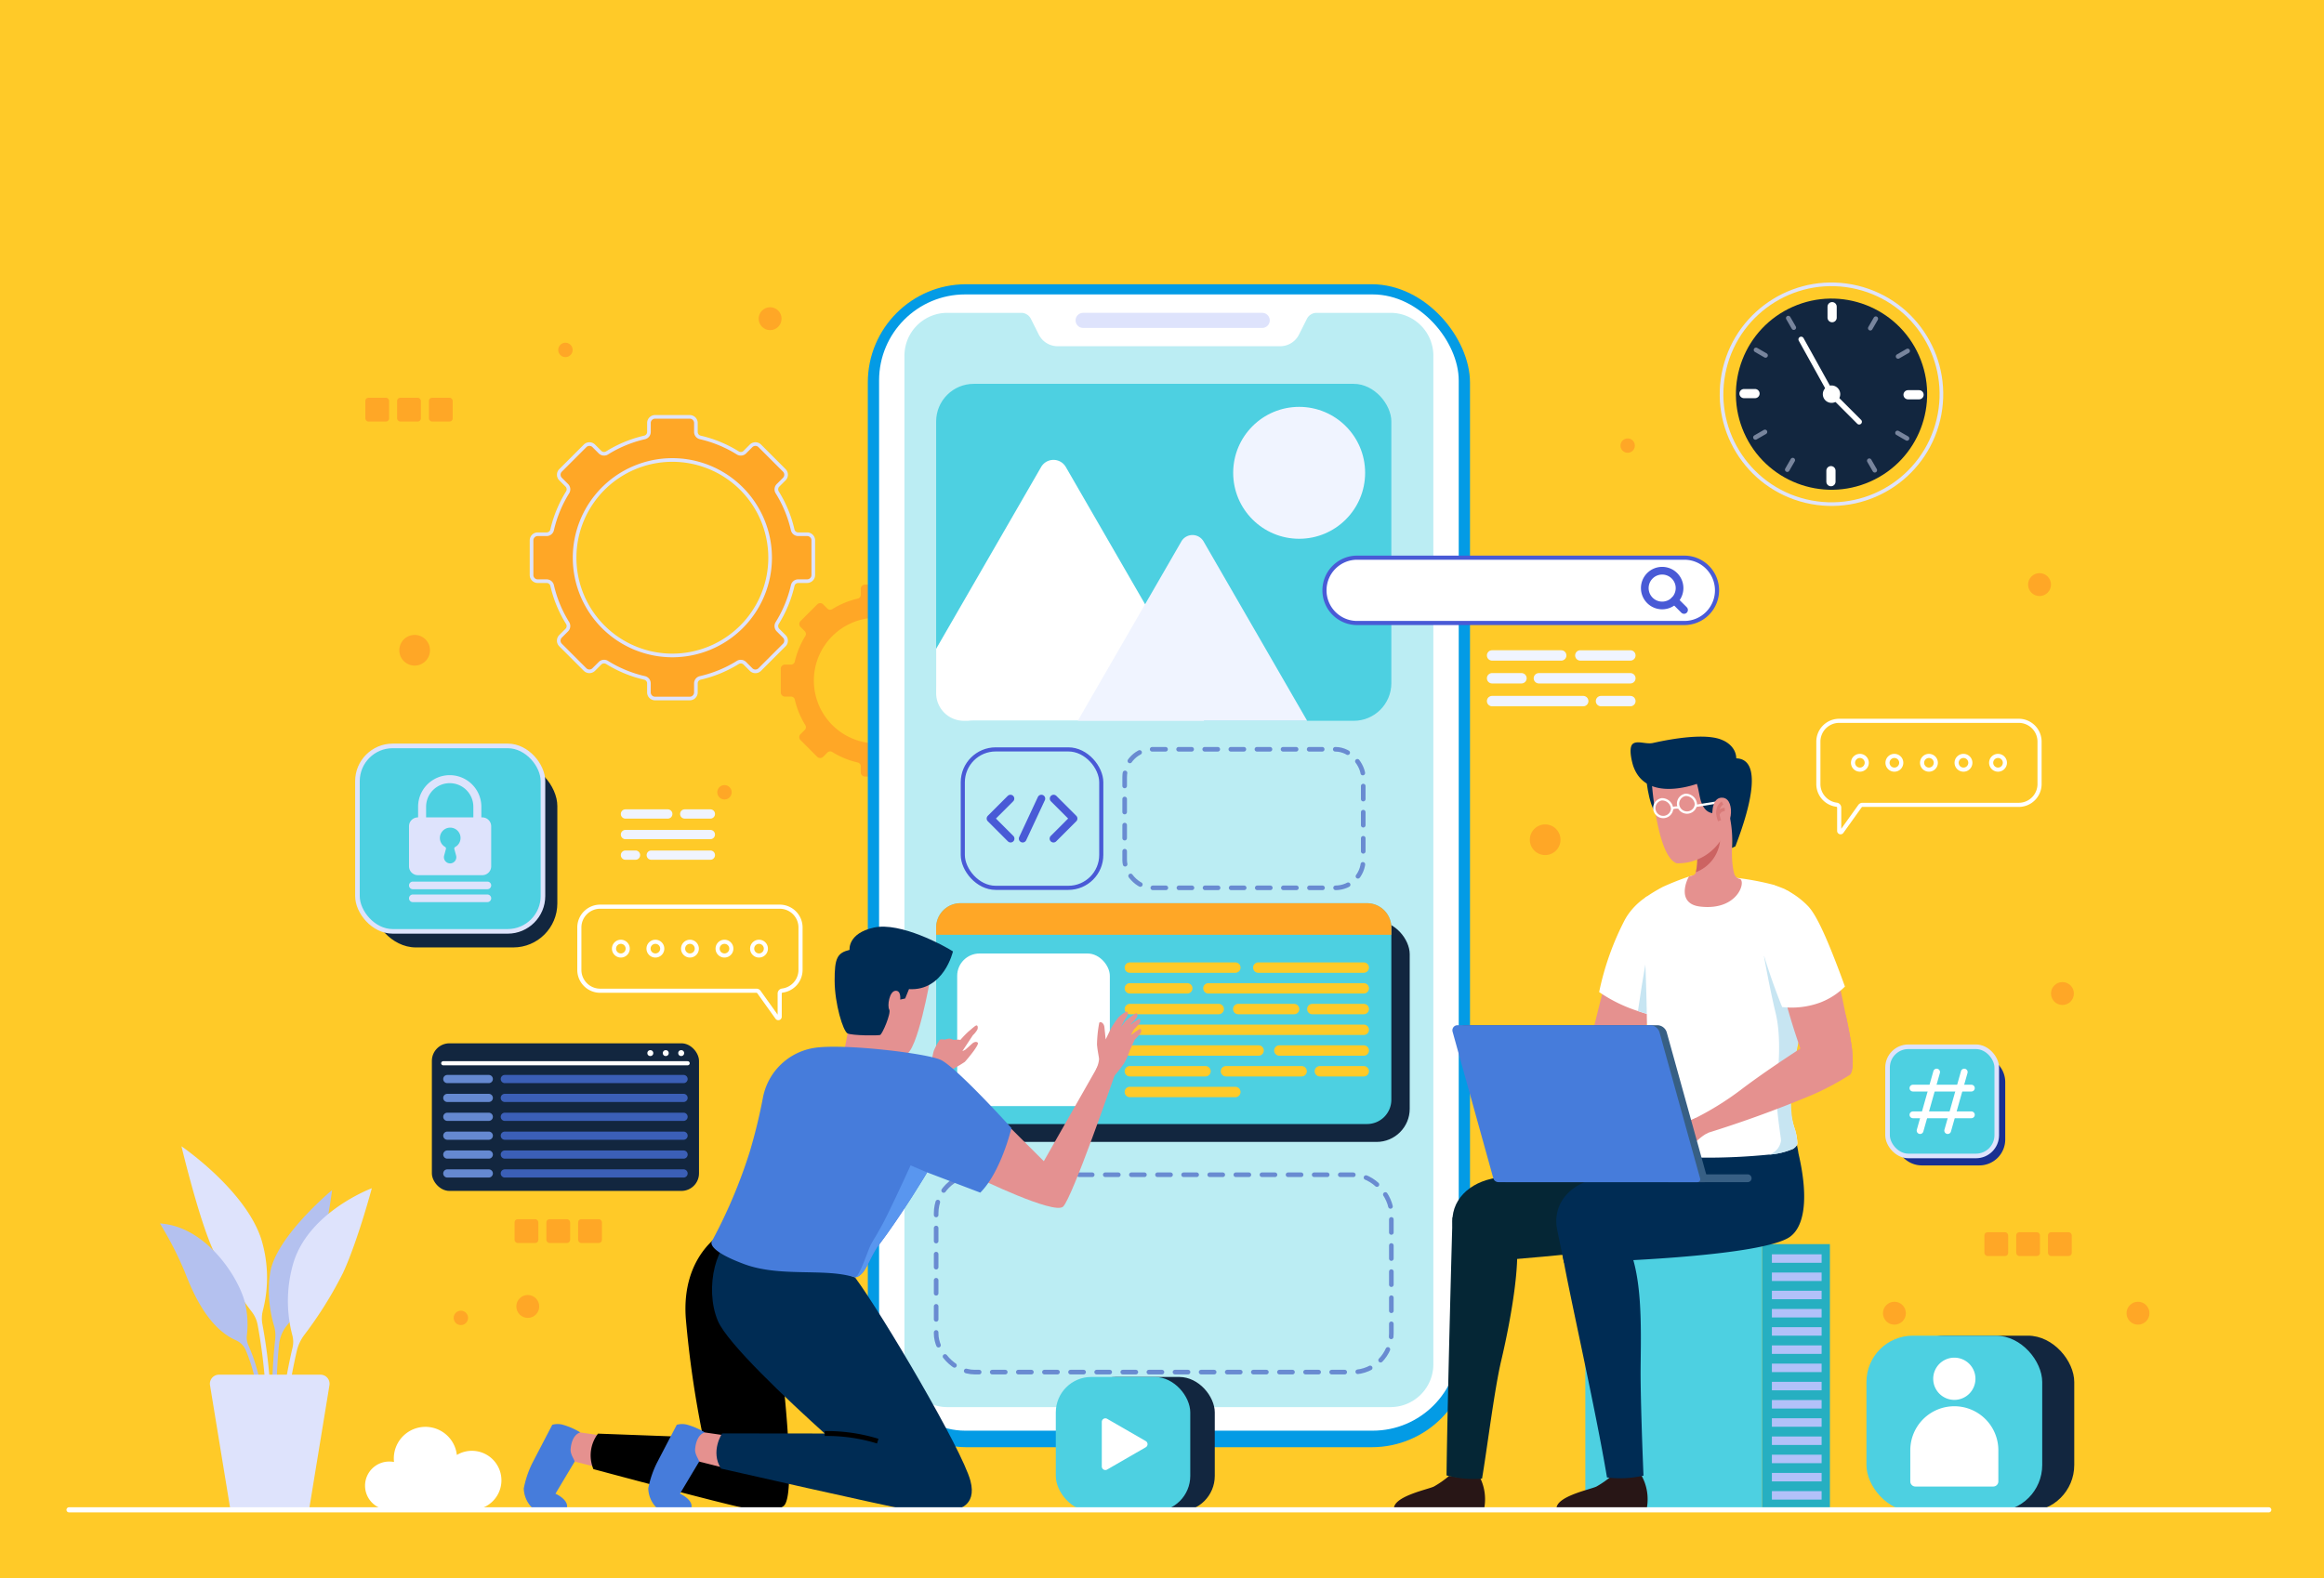 <svg xmlns="http://www.w3.org/2000/svg" width="505" height="343" viewBox="0 0 505 343">
  <g id="Grupo_54529" data-name="Grupo 54529" transform="translate(-915 -399)">
    <rect id="Rectángulo_5141" data-name="Rectángulo 5141" width="505" height="343" transform="translate(915 399)" fill="#ffca28"/>
    <g id="Grupo_53860" data-name="Grupo 53860" transform="translate(880.11 384.562)">
      <g id="Grupo_53807" data-name="Grupo 53807" transform="translate(114.276 81.221)">
        <g id="Grupo_53800" data-name="Grupo 53800" transform="translate(36.117 23.83)">
          <path id="Trazado_100587" data-name="Trazado 100587" d="M247.825,151.585V144.05a1.334,1.334,0,0,0-1.334-1.334h-1.939a1.224,1.224,0,0,1-1.2-.939A26.655,26.655,0,0,0,240,133.63a1.244,1.244,0,0,1,.162-1.542l1.364-1.364a1.335,1.335,0,0,0,0-1.888l-5.328-5.328a1.334,1.334,0,0,0-1.887,0l-1.362,1.362a1.243,1.243,0,0,1-1.542.162,26.678,26.678,0,0,0-8.148-3.36,1.223,1.223,0,0,1-.939-1.2v-1.933a1.335,1.335,0,0,0-1.335-1.335h-7.534a1.335,1.335,0,0,0-1.335,1.335v1.933a1.224,1.224,0,0,1-.939,1.2,26.663,26.663,0,0,0-8.149,3.36,1.243,1.243,0,0,1-1.542-.162l-1.361-1.361a1.334,1.334,0,0,0-1.887,0l-5.328,5.328a1.335,1.335,0,0,0,0,1.888l1.362,1.362a1.242,1.242,0,0,1,.162,1.542,26.705,26.705,0,0,0-3.357,8.148,1.223,1.223,0,0,1-1.2.939h-1.937a1.334,1.334,0,0,0-1.335,1.334v7.535a1.335,1.335,0,0,0,1.335,1.334h1.938a1.224,1.224,0,0,1,1.2.939A26.69,26.69,0,0,0,194.432,162a1.243,1.243,0,0,1-.162,1.542l-1.364,1.364a1.334,1.334,0,0,0,0,1.887l5.328,5.328a1.334,1.334,0,0,0,1.887,0l1.365-1.366a1.243,1.243,0,0,1,1.542-.162,26.681,26.681,0,0,0,8.145,3.354,1.224,1.224,0,0,1,.939,1.2v1.943a1.335,1.335,0,0,0,1.335,1.335h7.534a1.335,1.335,0,0,0,1.335-1.335v-1.944a1.224,1.224,0,0,1,.939-1.2A26.673,26.673,0,0,0,231.4,170.6a1.242,1.242,0,0,1,1.542.162l1.367,1.367a1.334,1.334,0,0,0,1.887,0l5.328-5.328a1.334,1.334,0,0,0,0-1.887l-1.365-1.365A1.244,1.244,0,0,1,240,162a26.651,26.651,0,0,0,3.357-8.145,1.224,1.224,0,0,1,1.2-.94h1.941A1.334,1.334,0,0,0,247.825,151.585Zm-30.612,17.477a21.242,21.242,0,1,1,21.233-21.251A21.239,21.239,0,0,1,217.213,169.062Z" transform="translate(-186.604 -117.207)" fill="#ffa726" stroke="#dee3fc" stroke-miterlimit="10" stroke-width="0.79"/>
          <path id="Trazado_100588" data-name="Trazado 100588" d="M301.992,190.226v-5.135a.91.91,0,0,0-.909-.909h-1.322a.834.834,0,0,1-.816-.64,18.175,18.175,0,0,0-2.287-5.551.846.846,0,0,1,.11-1.051l.929-.929a.91.91,0,0,0,0-1.286l-3.631-3.631a.909.909,0,0,0-1.286,0l-.928.928a.848.848,0,0,1-1.051.11,18.165,18.165,0,0,0-5.553-2.29.835.835,0,0,1-.64-.816v-1.317a.909.909,0,0,0-.909-.909h-5.135a.909.909,0,0,0-.909.909v1.317a.835.835,0,0,1-.64.816,18.181,18.181,0,0,0-5.554,2.289.848.848,0,0,1-1.051-.11l-.927-.927a.909.909,0,0,0-1.286,0l-3.63,3.631a.91.91,0,0,0,0,1.286l.928.928a.847.847,0,0,1,.11,1.051,18.171,18.171,0,0,0-2.288,5.553.834.834,0,0,1-.816.64h-1.32a.91.91,0,0,0-.909.909v5.135a.91.91,0,0,0,.909.91H262.5a.833.833,0,0,1,.815.64,18.2,18.2,0,0,0,2.288,5.552.846.846,0,0,1-.11,1.051l-.929.929a.91.91,0,0,0,0,1.286l3.63,3.631a.91.91,0,0,0,1.286,0l.931-.931a.846.846,0,0,1,1.05-.11,18.194,18.194,0,0,0,5.551,2.286.834.834,0,0,1,.64.816v1.325a.91.91,0,0,0,.909.909H283.7a.91.91,0,0,0,.909-.909v-1.325a.833.833,0,0,1,.64-.815,18.2,18.2,0,0,0,5.55-2.286.847.847,0,0,1,1.051.11l.931.931a.909.909,0,0,0,1.286,0l3.631-3.631a.91.91,0,0,0,0-1.286l-.931-.93a.848.848,0,0,1-.11-1.051,18.18,18.18,0,0,0,2.288-5.551.834.834,0,0,1,.816-.64h1.323A.91.91,0,0,0,301.992,190.226ZM281.13,201.321a13.66,13.66,0,1,1,13.654-13.665A13.658,13.658,0,0,1,281.13,201.321Z" transform="translate(-206.116 -130.342)" fill="#ffa726"/>
        </g>
        <g id="Grupo_53801" data-name="Grupo 53801" transform="translate(7.387)">
          <circle id="Elipse_4065" data-name="Elipse 4065" cx="2.489" cy="2.489" r="2.489" transform="translate(25.423 214.698)" fill="#ffa726"/>
          <circle id="Elipse_4066" data-name="Elipse 4066" cx="2.489" cy="2.489" r="2.489" transform="translate(358.903 146.682)" fill="#ffa726"/>
          <circle id="Elipse_4067" data-name="Elipse 4067" cx="2.489" cy="2.489" r="2.489" transform="translate(353.925 57.797)" fill="#ffa726"/>
          <circle id="Elipse_4068" data-name="Elipse 4068" cx="1.561" cy="1.561" r="1.561" transform="translate(265.355 28.514)" fill="#ffa726"/>
          <path id="Trazado_100589" data-name="Trazado 100589" d="M197.621,96.847a1.561,1.561,0,1,1-1.561-1.561A1.561,1.561,0,0,1,197.621,96.847Z" transform="translate(-159.964 -87.571)" fill="#ffa726"/>
          <path id="Trazado_100590" data-name="Trazado 100590" d="M244.631,227.643a1.561,1.561,0,1,1-1.561-1.561A1.561,1.561,0,0,1,244.631,227.643Z" transform="translate(-172.415 -122.214)" fill="#ffa726"/>
          <path id="Trazado_100591" data-name="Trazado 100591" d="M166.71,383.053a1.561,1.561,0,1,1-1.561-1.561A1.561,1.561,0,0,1,166.71,383.053Z" transform="translate(-151.777 -163.377)" fill="#ffa726"/>
          <circle id="Elipse_4069" data-name="Elipse 4069" cx="2.489" cy="2.489" r="2.489" transform="translate(322.389 216.169)" fill="#ffa726"/>
          <circle id="Elipse_4070" data-name="Elipse 4070" cx="2.489" cy="2.489" r="2.489" transform="translate(375.318 216.169)" fill="#ffa726"/>
          <circle id="Elipse_4071" data-name="Elipse 4071" cx="2.489" cy="2.489" r="2.489" transform="translate(78.083)" fill="#ffa726"/>
          <path id="Trazado_100592" data-name="Trazado 100592" d="M488.35,241.036a3.331,3.331,0,1,1-3.331-3.331A3.331,3.331,0,0,1,488.35,241.036Z" transform="translate(-236.031 -125.293)" fill="#ffa726"/>
          <path id="Trazado_100593" data-name="Trazado 100593" d="M154.183,185.01a3.331,3.331,0,1,1-3.33-3.33A3.331,3.331,0,0,1,154.183,185.01Z" transform="translate(-147.522 -110.454)" fill="#ffa726"/>
        </g>
        <g id="Grupo_53802" data-name="Grupo 53802" transform="translate(0 19.675)">
          <rect id="Rectángulo_5220" data-name="Rectángulo 5220" width="5.165" height="5.165" rx="0.664" fill="#ffa726"/>
          <rect id="Rectángulo_5221" data-name="Rectángulo 5221" width="5.165" height="5.165" rx="0.664" transform="translate(6.909)" fill="#ffa726"/>
          <rect id="Rectángulo_5222" data-name="Rectángulo 5222" width="5.165" height="5.165" rx="0.664" transform="translate(13.817)" fill="#ffa726"/>
        </g>
        <g id="Grupo_53804" data-name="Grupo 53804" transform="translate(351.821 201.057)">
          <g id="Grupo_53803" data-name="Grupo 53803">
            <rect id="Rectángulo_5223" data-name="Rectángulo 5223" width="5.165" height="5.165" rx="0.664" fill="#ffa726"/>
            <rect id="Rectángulo_5224" data-name="Rectángulo 5224" width="5.165" height="5.165" rx="0.664" transform="translate(6.909)" fill="#ffa726"/>
            <rect id="Rectángulo_5225" data-name="Rectángulo 5225" width="5.165" height="5.165" rx="0.664" transform="translate(13.817)" fill="#ffa726"/>
          </g>
        </g>
        <g id="Grupo_53806" data-name="Grupo 53806" transform="translate(32.429 198.226)">
          <g id="Grupo_53805" data-name="Grupo 53805">
            <rect id="Rectángulo_5226" data-name="Rectángulo 5226" width="5.165" height="5.165" rx="0.664" fill="#ffa726"/>
            <rect id="Rectángulo_5227" data-name="Rectángulo 5227" width="5.165" height="5.165" rx="0.664" transform="translate(6.909)" fill="#ffa726"/>
            <rect id="Rectángulo_5228" data-name="Rectángulo 5228" width="5.165" height="5.165" rx="0.664" transform="translate(13.817)" fill="#ffa726"/>
          </g>
        </g>
      </g>
      <g id="Grupo_53816" data-name="Grupo 53816" transform="translate(223.463 76.22)">
        <g id="Grupo_53808" data-name="Grupo 53808" transform="translate(0 0)">
          <rect id="Rectángulo_5229" data-name="Rectángulo 5229" width="130.854" height="252.784" rx="21.349" fill="#039be5"/>
          <rect id="Rectángulo_5230" data-name="Rectángulo 5230" width="125.954" height="246.978" rx="18.7" transform="translate(2.45 2.213)" fill="#fff"/>
          <path id="Trazado_100594" data-name="Trazado 100594" d="M411.76,95.759V314.988a9.31,9.31,0,0,1-9.31,9.31H306.143a9.31,9.31,0,0,1-9.31-9.31V95.759a9.31,9.31,0,0,1,9.31-9.31H322.2a2.355,2.355,0,0,1,2.105,1.3l1.706,3.4a4.6,4.6,0,0,0,4.126,2.555h48.315a4.6,4.6,0,0,0,4.126-2.555l1.706-3.4a2.355,2.355,0,0,1,2.105-1.3h16.06A9.31,9.31,0,0,1,411.76,95.759Z" transform="translate(-288.869 -80.23)" fill="#4dd0e1" opacity="0.38"/>
          <path id="Trazado_100595" data-name="Trazado 100595" d="M387.971,89.726H349.057a1.638,1.638,0,0,1-1.638-1.639h0a1.638,1.638,0,0,1,1.638-1.639h38.914a1.639,1.639,0,0,1,1.639,1.639h0A1.639,1.639,0,0,1,387.971,89.726Z" transform="translate(-302.268 -80.23)" fill="#dee3fc"/>
        </g>
        <rect id="Rectángulo_5231" data-name="Rectángulo 5231" width="98.913" height="42.896" rx="8.379" transform="translate(14.85 193.563)" fill="none" stroke="#698bd1" stroke-linecap="round" stroke-linejoin="round" stroke-width="1" stroke-dasharray="2.837"/>
        <rect id="Rectángulo_5232" data-name="Rectángulo 5232" width="51.842" height="30.117" rx="6.044" transform="translate(55.814 101.081)" fill="none" stroke="#698bd1" stroke-linecap="round" stroke-linejoin="round" stroke-width="1" stroke-dasharray="2.837"/>
        <g id="Grupo_53812" data-name="Grupo 53812" transform="translate(14.85 134.538)">
          <rect id="Rectángulo_5233" data-name="Rectángulo 5233" width="99.305" height="48.006" rx="7.201" transform="translate(3.601 3.884)" fill="#12263f"/>
          <path id="Trazado_100596" data-name="Trazado 100596" d="M405.113,266.286v37.44A5.28,5.28,0,0,1,399.827,309H311.486a5.28,5.28,0,0,1-5.286-5.278v-37.44A5.287,5.287,0,0,1,311.486,261h88.341A5.287,5.287,0,0,1,405.113,266.286Z" transform="translate(-306.2 -261)" fill="#4dd0e1"/>
          <rect id="Rectángulo_5234" data-name="Rectángulo 5234" width="33.173" height="33.173" rx="4.861" transform="translate(4.57 10.931)" fill="#fff"/>
          <g id="Grupo_53809" data-name="Grupo 53809" transform="translate(40.965 12.871)">
            <path id="Trazado_100597" data-name="Trazado 100597" d="M385.973,280.765H363.052a1.128,1.128,0,0,1-1.128-1.128h0a1.128,1.128,0,0,1,1.128-1.128h22.921a1.129,1.129,0,0,1,1.129,1.128h0A1.129,1.129,0,0,1,385.973,280.765Z" transform="translate(-361.924 -278.508)" fill="#ffca28"/>
            <path id="Trazado_100598" data-name="Trazado 100598" d="M375.528,286.895H363.052a1.129,1.129,0,0,1-1.128-1.128h0a1.129,1.129,0,0,1,1.128-1.129h12.476a1.129,1.129,0,0,1,1.128,1.129h0A1.129,1.129,0,0,1,375.528,286.895Z" transform="translate(-361.924 -280.131)" fill="#ffca28"/>
            <path id="Trazado_100599" data-name="Trazado 100599" d="M420.028,286.895H386.269a1.129,1.129,0,0,1-1.128-1.128h0a1.129,1.129,0,0,1,1.128-1.129h33.759a1.129,1.129,0,0,1,1.128,1.129h0A1.129,1.129,0,0,1,420.028,286.895Z" transform="translate(-368.073 -280.131)" fill="#ffca28"/>
            <path id="Trazado_100600" data-name="Trazado 100600" d="M382.356,293.024h-19.3a1.129,1.129,0,0,1-1.128-1.128h0a1.128,1.128,0,0,1,1.128-1.128h19.3a1.129,1.129,0,0,1,1.128,1.128h0A1.129,1.129,0,0,1,382.356,293.024Z" transform="translate(-361.924 -281.755)" fill="#ffca28"/>
            <path id="Trazado_100601" data-name="Trazado 100601" d="M407.226,293.024H395.091a1.129,1.129,0,0,1-1.128-1.128h0a1.128,1.128,0,0,1,1.128-1.128h12.135a1.129,1.129,0,0,1,1.128,1.128h0A1.129,1.129,0,0,1,407.226,293.024Z" transform="translate(-370.41 -281.755)" fill="#ffca28"/>
            <path id="Trazado_100602" data-name="Trazado 100602" d="M428.165,293.024H416.989a1.129,1.129,0,0,1-1.128-1.128h0a1.129,1.129,0,0,1,1.128-1.128h11.176a1.129,1.129,0,0,1,1.128,1.128h0A1.129,1.129,0,0,1,428.165,293.024Z" transform="translate(-376.21 -281.755)" fill="#ffca28"/>
            <path id="Trazado_100603" data-name="Trazado 100603" d="M413.879,299.153H363.052a1.128,1.128,0,0,1-1.128-1.128h0a1.128,1.128,0,0,1,1.128-1.128h50.827a1.129,1.129,0,0,1,1.128,1.128h0A1.129,1.129,0,0,1,413.879,299.153Z" transform="translate(-361.924 -283.378)" fill="#ffca28"/>
            <path id="Trazado_100604" data-name="Trazado 100604" d="M391.026,305.282H363.052a1.128,1.128,0,0,1-1.128-1.128h0a1.128,1.128,0,0,1,1.128-1.128h27.973a1.129,1.129,0,0,1,1.128,1.128h0A1.129,1.129,0,0,1,391.026,305.282Z" transform="translate(-361.924 -285.002)" fill="#ffca28"/>
            <path id="Trazado_100605" data-name="Trazado 100605" d="M425.582,305.282H407.238a1.129,1.129,0,0,1-1.128-1.128h0a1.129,1.129,0,0,1,1.128-1.128h18.344a1.129,1.129,0,0,1,1.128,1.128h0A1.129,1.129,0,0,1,425.582,305.282Z" transform="translate(-373.627 -285.002)" fill="#ffca28"/>
            <path id="Trazado_100606" data-name="Trazado 100606" d="M379.488,311.411H363.052a1.128,1.128,0,0,1-1.128-1.128h0a1.129,1.129,0,0,1,1.128-1.128h16.435a1.129,1.129,0,0,1,1.128,1.128h0A1.128,1.128,0,0,1,379.488,311.411Z" transform="translate(-361.924 -286.625)" fill="#ffca28"/>
            <path id="Trazado_100607" data-name="Trazado 100607" d="M407.9,311.411H391.46a1.128,1.128,0,0,1-1.128-1.128h0a1.129,1.129,0,0,1,1.128-1.128H407.9a1.129,1.129,0,0,1,1.128,1.128h0A1.128,1.128,0,0,1,407.9,311.411Z" transform="translate(-369.448 -286.625)" fill="#ffca28"/>
            <path id="Trazado_100608" data-name="Trazado 100608" d="M428.755,311.411h-9.537a1.128,1.128,0,0,1-1.128-1.128h0a1.129,1.129,0,0,1,1.128-1.128h9.537a1.129,1.129,0,0,1,1.128,1.128h0A1.129,1.129,0,0,1,428.755,311.411Z" transform="translate(-376.8 -286.625)" fill="#ffca28"/>
            <path id="Trazado_100609" data-name="Trazado 100609" d="M385.973,317.541H363.052a1.129,1.129,0,0,1-1.128-1.129h0a1.129,1.129,0,0,1,1.128-1.128h22.921a1.129,1.129,0,0,1,1.129,1.128h0A1.129,1.129,0,0,1,385.973,317.541Z" transform="translate(-361.924 -288.248)" fill="#ffca28"/>
            <path id="Trazado_100610" data-name="Trazado 100610" d="M423.933,280.765H401.011a1.128,1.128,0,0,1-1.128-1.128h0a1.128,1.128,0,0,1,1.128-1.128h22.922a1.129,1.129,0,0,1,1.128,1.128h0A1.129,1.129,0,0,1,423.933,280.765Z" transform="translate(-371.978 -278.508)" fill="#ffca28"/>
          </g>
          <g id="Grupo_53811" data-name="Grupo 53811">
            <path id="Trazado_100611" data-name="Trazado 100611" d="M405.113,266.286v1.573H306.2v-1.573A5.287,5.287,0,0,1,311.486,261h88.341A5.287,5.287,0,0,1,405.113,266.286Z" transform="translate(-306.2 -261)" fill="#ffa726"/>
            <g id="Grupo_53810" data-name="Grupo 53810" transform="translate(77.818 2.328)">
              <path id="Trazado_100612" data-name="Trazado 100612" d="M414.506,265.392a1.225,1.225,0,1,1-1.225-1.225A1.226,1.226,0,0,1,414.506,265.392Z" transform="translate(-412.055 -264.167)" fill="#ffa726"/>
              <path id="Trazado_100613" data-name="Trazado 100613" d="M423.034,265.392a1.225,1.225,0,1,1-1.225-1.225A1.226,1.226,0,0,1,423.034,265.392Z" transform="translate(-414.314 -264.167)" fill="#ffa726"/>
              <path id="Trazado_100614" data-name="Trazado 100614" d="M431.562,265.392a1.225,1.225,0,1,1-1.225-1.225A1.226,1.226,0,0,1,431.562,265.392Z" transform="translate(-416.573 -264.167)" fill="#ffa726"/>
            </g>
          </g>
        </g>
        <g id="Grupo_53814" data-name="Grupo 53814" transform="translate(20.64 101.108)">
          <rect id="Rectángulo_5235" data-name="Rectángulo 5235" width="30.09" height="30.09" rx="7.151" fill="none" stroke="#495ad6" stroke-miterlimit="10" stroke-width="0.896"/>
          <g id="Grupo_53813" data-name="Grupo 53813" transform="translate(6.016 10.693)">
            <path id="Trazado_100615" data-name="Trazado 100615" d="M326.6,230.071l-4.335,4.335,4.369,4.369" transform="translate(-322.26 -230.071)" fill="none" stroke="#495ad6" stroke-linecap="round" stroke-linejoin="round" stroke-width="1.672"/>
            <path id="Trazado_100616" data-name="Trazado 100616" d="M340.914,230.071l4.335,4.335-4.369,4.369" transform="translate(-327.192 -230.071)" fill="none" stroke="#495ad6" stroke-linecap="round" stroke-linejoin="round" stroke-width="1.672"/>
            <line id="Línea_158" data-name="Línea 158" x1="4.06" y2="8.704" transform="translate(6.999)" fill="none" stroke="#495ad6" stroke-linecap="round" stroke-linejoin="round" stroke-width="1.672"/>
          </g>
        </g>
        <g id="Grupo_53815" data-name="Grupo 53815" transform="translate(14.85 21.65)">
          <rect id="Rectángulo_5236" data-name="Rectángulo 5236" width="98.913" height="73.242" rx="8.18" fill="#4dd0e1"/>
          <circle id="Elipse_4072" data-name="Elipse 4072" cx="14.335" cy="14.335" r="14.335" transform="translate(64.545 5.006)" fill="#f0f4ff"/>
          <path id="Trazado_100617" data-name="Trazado 100617" d="M364.342,186.636H312.213a6.016,6.016,0,0,1-6.013-6.013v-9.638l22.811-39.514a3.1,3.1,0,0,1,5.366,0L351.6,161.3l12.791,22.157A3.04,3.04,0,0,1,364.342,186.636Z" transform="translate(-306.2 -113.395)" fill="#fff"/>
          <path id="Trazado_100618" data-name="Trazado 100618" d="M397.91,192.522H348.06l14.629-25.333,7.881-13.651a2.788,2.788,0,0,1,4.83,0Z" transform="translate(-317.287 -119.28)" fill="#f0f4ff"/>
        </g>
      </g>
      <g id="Grupo_53826" data-name="Grupo 53826" transform="translate(337.784 174.551)">
        <g id="Grupo_53818" data-name="Grupo 53818" transform="translate(41.596 110.308)">
          <rect id="Rectángulo_5237" data-name="Rectángulo 5237" width="38.43" height="57.755" fill="#4dd0e1"/>
          <rect id="Rectángulo_5238" data-name="Rectángulo 5238" width="14.715" height="57.755" transform="translate(53.145 57.755) rotate(180)" fill="#26afc1"/>
          <g id="Grupo_53817" data-name="Grupo 53817" transform="translate(40.537 2.218)">
            <rect id="Rectángulo_5239" data-name="Rectángulo 5239" width="10.804" height="1.843" fill="#b2c1f9"/>
            <rect id="Rectángulo_5240" data-name="Rectángulo 5240" width="10.804" height="1.843" transform="translate(0 3.96)" fill="#b2c1f9"/>
            <rect id="Rectángulo_5241" data-name="Rectángulo 5241" width="10.804" height="1.843" transform="translate(0 7.919)" fill="#b2c1f9"/>
            <rect id="Rectángulo_5242" data-name="Rectángulo 5242" width="10.804" height="1.843" transform="translate(0 11.879)" fill="#b2c1f9"/>
            <rect id="Rectángulo_5243" data-name="Rectángulo 5243" width="10.804" height="1.843" transform="translate(0 15.839)" fill="#b2c1f9"/>
            <rect id="Rectángulo_5244" data-name="Rectángulo 5244" width="10.804" height="1.843" transform="translate(0 19.798)" fill="#b2c1f9"/>
            <rect id="Rectángulo_5245" data-name="Rectángulo 5245" width="10.804" height="1.843" transform="translate(0 23.758)" fill="#b2c1f9"/>
            <rect id="Rectángulo_5246" data-name="Rectángulo 5246" width="10.804" height="1.843" transform="translate(0 27.717)" fill="#b2c1f9"/>
            <rect id="Rectángulo_5247" data-name="Rectángulo 5247" width="10.804" height="1.843" transform="translate(0 31.677)" fill="#b2c1f9"/>
            <rect id="Rectángulo_5248" data-name="Rectángulo 5248" width="10.804" height="1.843" transform="translate(0 35.637)" fill="#b2c1f9"/>
            <rect id="Rectángulo_5249" data-name="Rectángulo 5249" width="10.804" height="1.843" transform="translate(0 39.596)" fill="#b2c1f9"/>
            <rect id="Rectángulo_5250" data-name="Rectángulo 5250" width="10.804" height="1.843" transform="translate(0 43.556)" fill="#b2c1f9"/>
            <rect id="Rectángulo_5251" data-name="Rectángulo 5251" width="10.804" height="1.843" transform="translate(0 47.516)" fill="#b2c1f9"/>
            <rect id="Rectángulo_5252" data-name="Rectángulo 5252" width="10.804" height="1.843" transform="translate(0 51.475)" fill="#b2c1f9"/>
          </g>
        </g>
        <g id="Grupo_53825" data-name="Grupo 53825">
          <path id="Trazado_100619" data-name="Trazado 100619" d="M489.591,437.558h19.531a10.655,10.655,0,0,0-1.274-7.787s-1.572,1.261-6.281.408a20.943,20.943,0,0,1-3.322,2.322C496.88,433.16,489.064,434.695,489.591,437.558Z" transform="translate(-454.238 -269.495)" fill="#281616"/>
          <path id="Trazado_100620" data-name="Trazado 100620" d="M491.293,364.023c1.261,7.527,7.082,32.993,9.585,48.037a22.957,22.957,0,0,0,7.934-.4c-.228-5.246-.679-17.794-.626-23.3.087-9.3.523-21.565-3.571-28.295l-13.766,1.084c.084.726.16,1.318.227,1.741C491.141,363.293,491.217,363.668,491.293,364.023Z" transform="translate(-454.577 -251.032)" fill="#002c54"/>
          <path id="Trazado_100621" data-name="Trazado 100621" d="M441.535,437.558h19.532a10.655,10.655,0,0,0-1.274-7.787s-1.572,1.261-6.281.408a20.962,20.962,0,0,1-3.323,2.322C448.824,433.16,441.009,434.695,441.535,437.558Z" transform="translate(-441.509 -269.495)" fill="#281616"/>
          <path id="Trazado_100622" data-name="Trazado 100622" d="M457.066,409.988a22.407,22.407,0,0,0,7.715.69c1.039-6.047,2.679-19.352,4.155-25.589,2.291-9.694,4.533-23.026,2.975-27.782l-13.541-3.4C458.325,354.336,457.223,395.137,457.066,409.988Z" transform="translate(-445.63 -249.401)" fill="#052635"/>
          <path id="Trazado_100623" data-name="Trazado 100623" d="M511.418,333.357h0c-.272-2.676-.585-4.631-.585-4.631l-15.129,3.7-12.852,2.928c-4.764,1.062-10.52,2.339-15.594,3.486-5.694,1.294-9.474,5.619-8.226,11.32l1.427,6.915c7.964-.109,45.406-3.7,48.608-5.315C512.685,349.936,513.774,343.476,511.418,333.357Z" transform="translate(-446.087 -242.732)" fill="#052635"/>
          <path id="Trazado_100624" data-name="Trazado 100624" d="M542.139,333.026h0a20.9,20.9,0,0,0-1.577-5.547l-14.137,4.62-12.852,2.928c-4.764,1.062-10.521,2.339-15.594,3.486-5.694,1.294-9.474,5.619-8.227,11.32l1.428,6.915c7.963-.109,41.248-1.269,48.608-5.315C543.34,349.48,544.5,343.146,542.139,333.026Z" transform="translate(-454.224 -242.401)" fill="#002c54"/>
          <g id="Grupo_53819" data-name="Grupo 53819" transform="translate(23.328 67.596)">
            <path id="Trazado_100625" data-name="Trazado 100625" d="M495.484,305.045s6.72-3.035,8.569.009c1.012,1.667.312,4.762-1.98,6.062s-15.242,6.777-27.466,9.832a29.673,29.673,0,0,0-1.364-3.487,64.36,64.36,0,0,0,10.935-6.1,69.7,69.7,0,0,1,11.306-6.312Z" transform="translate(-473.243 -303.698)" fill="#e5918f"/>
          </g>
          <path id="Trazado_100626" data-name="Trazado 100626" d="M503.707,276.985l-5.759,23s.595,5.815,6.468,2.961,9.766-21.181,9.766-21.181Z" transform="translate(-456.458 -229.027)" fill="#e5918f"/>
          <path id="Trazado_100627" data-name="Trazado 100627" d="M514.57,285.079c-.712-.172-1.392-.361-2.048-.557q-1.008-.3-1.917-.615a32.31,32.31,0,0,1-8.43-4.129,60.41,60.41,0,0,1,5.636-15.811,2.351,2.351,0,0,0,.14-.246l.147-.246a14.383,14.383,0,0,1,4.006-4.17l.483-.336.68,12.01.115,1.236Z" transform="translate(-457.578 -224.256)" fill="#fff"/>
          <path id="Trazado_100628" data-name="Trazado 100628" d="M517.607,289.317c-.712-.172-1.392-.361-2.048-.557q-1.008-.3-1.917-.615c1.149-8.09,2.188-13.174,2.188-13.174l.59,1.483Z" transform="translate(-460.615 -228.494)" fill="#c7e5f2"/>
          <path id="Trazado_100629" data-name="Trazado 100629" d="M551.649,262.68c-.14,3.555-.762,9.266-1.3,15-.172,1.819-.336,3.646-.476,5.407-.1,1.1-1.753,6.956-1.819,8-.295,5.014-2.752,8.766-.426,16.4a12.021,12.021,0,0,1,.7,3.523c0,.524-.68,1.073-.95,1.221a16.047,16.047,0,0,1-5.219,1.245h-.008a135.374,135.374,0,0,1-14.484.663c-5.005,0-12.518-.795-13.468-2.056-.868-1.155-.065-2.835.344-5.153,1.844-10.462,1.188-15.917,1.073-23.471,0-.188-.008-.377-.008-.573-.188-11.65-.959-21.62-.418-25.216l.483-.336c.795-.541,1.573-1.024,2.327-1.45.065-.032.148-.082.229-.131.229-.131.467-.254.688-.377a2.641,2.641,0,0,1,.262-.131,57.092,57.092,0,0,1,5.587-2.2c.18-.057.344-.115.484-.156,1.335-.082,2.785-.1,4.35-.057,1.36.04,3.441.221,5.7.516h.008a58.918,58.918,0,0,1,7.57,1.417s.025.009.041.017a15.582,15.582,0,0,1,5.956,4.17A20.175,20.175,0,0,1,551.649,262.68Z" transform="translate(-460.658 -222.625)" fill="#fff"/>
          <path id="Trazado_100630" data-name="Trazado 100630" d="M557.451,313.813a12.019,12.019,0,0,1,.7,3.523c0,.524-.68,1.073-.95,1.221a16.047,16.047,0,0,1-5.219,1.245,3.7,3.7,0,0,0,2.613-3.007c0-.961-1.245-7.447-.9-11.634s1.024-10.83-.271-16.155-2.523-12.33-2.523-12.33l7.3,4.408s.942,1.319,1.975,2.916c-.172,1.819-.336,3.646-.476,5.407C559.6,290.506,555.124,306.178,557.451,313.813Z" transform="translate(-470.482 -228.946)" fill="#c7e5f2"/>
          <g id="Grupo_53823" data-name="Grupo 53823" transform="translate(51.427)">
            <path id="Trazado_100631" data-name="Trazado 100631" d="M516.13,224.354s.631,7.634,3.163,8.148,1.91-2.731,1.91-2.731l-.354-3.625Z" transform="translate(-512.701 -215.087)" fill="#002c54"/>
            <path id="Trazado_100632" data-name="Trazado 100632" d="M530.808,255.1c-4.956-.59-3.105-5.407-2.425-6.513.18-.057,1.032-.319,1.1-.36a.027.027,0,0,1,.017-.008,1.359,1.359,0,0,0,.384-.573,11.753,11.753,0,0,0,.246-3.965v-.467c.082-.3.164-.59.229-.86l2.605-2.048,5.513-4.334s-1.466,7.251-.287,11.822a1.723,1.723,0,0,0,.729,1.1c0,.008.008,0,.008,0a1.334,1.334,0,0,0,.549.2C540.827,249.723,538.943,256.064,530.808,255.1Z" transform="translate(-515.706 -218.163)" fill="#e5918f"/>
            <path id="Trazado_100633" data-name="Trazado 100633" d="M536.041,242.236a8.223,8.223,0,0,1-5.3,7.063,11.62,11.62,0,0,0,.248-3.958l2.2-1.728Z" transform="translate(-516.571 -219.823)" fill="#cc6362"/>
            <path id="Trazado_100634" data-name="Trazado 100634" d="M517.776,223.1s1.146,15.84,5.423,17.186a11.124,11.124,0,0,0,9.361-4.75c1.128-1.517,2.552-1.857,3.017-3.688.756-2.974,1.822-8.46.462-11.766C534.1,215.377,517.96,211.638,517.776,223.1Z" transform="translate(-513.137 -212.749)" fill="#e5918f"/>
            <path id="Trazado_100635" data-name="Trazado 100635" d="M534.433,216.47c-.07-2.877-2.982-3.952-2.982-3.952-2.9-1.357-8.925-.772-15.137.614-1.456.325-3.284-.569-4.3.137-1.229.853-.005,4.749-.005,4.749,2.4,7.257,11.214,4.9,13.863,4,.63,1.869.549,4.466,2.12,5.805.895.764,2.451.785,4.032.522.195.37.926.7,1.075,1.2a25.641,25.641,0,0,1,.412,6.4l.748-.365C534.355,235.026,542.089,216.707,534.433,216.47Z" transform="translate(-511.465 -211.748)" fill="#002c54"/>
            <g id="Grupo_53820" data-name="Grupo 53820" transform="translate(5.275 12.635)">
              <path id="Trazado_100636" data-name="Trazado 100636" d="M522.392,232.337a1.94,1.94,0,1,1-2.259-2.067A2.2,2.2,0,0,1,522.392,232.337Z" transform="translate(-518.64 -229.283)" fill="none" stroke="#fff" stroke-miterlimit="10" stroke-width="0.501"/>
              <path id="Trazado_100637" data-name="Trazado 100637" d="M529.422,231.023a1.94,1.94,0,1,1-2.259-2.066A2.2,2.2,0,0,1,529.422,231.023Z" transform="translate(-520.502 -228.935)" fill="none" stroke="#fff" stroke-miterlimit="10" stroke-width="0.501"/>
              <path id="Trazado_100638" data-name="Trazado 100638" d="M523.744,232.987s.226-.368,1.417-.265" transform="translate(-519.992 -229.934)" fill="none" stroke="#fff" stroke-miterlimit="10" stroke-width="0.501"/>
              <line id="Línea_159" data-name="Línea 159" y1="0.706" x2="4.418" transform="translate(8.965 1.697)" fill="none" stroke="#fff" stroke-miterlimit="10" stroke-width="0.501"/>
            </g>
            <g id="Grupo_53821" data-name="Grupo 53821" transform="translate(17.719 13.27)">
              <path id="Trazado_100639" data-name="Trazado 100639" d="M536.831,236.469c3.043,1.165,3.992-6.323,1.1-6.655-2.191-.251-2.28,2.805-2.28,2.805S535.094,235.8,536.831,236.469Z" transform="translate(-535.568 -229.799)" fill="#e5918f"/>
            </g>
            <g id="Grupo_53822" data-name="Grupo 53822" transform="translate(18.955 14.413)" opacity="0.5">
              <path id="Trazado_100640" data-name="Trazado 100640" d="M538.28,231.355s-1.8.951-.644,3.87" transform="translate(-537.25 -231.355)" fill="none" stroke="#cc6362" stroke-miterlimit="10" stroke-width="0.724"/>
              <path id="Trazado_100641" data-name="Trazado 100641" d="M538.765,233.289a1.589,1.589,0,0,0-1.478,1.1" transform="translate(-537.259 -231.867)" fill="none" stroke="#cc6362" stroke-miterlimit="10" stroke-width="0.724"/>
            </g>
          </g>
          <path id="Trazado_100642" data-name="Trazado 100642" d="M571.473,300.92v.007c-1.337,1.551-6.411,2.682-8.852.536-.768-.684-1.634-2.485-2.484-4.72a146.128,146.128,0,0,1-4.214-14.263l11.355-5.8s1.461,6.55,2.719,12.774c0,0,.011.063.035.173.409,1.994.791,3.955,1.09,5.638a.779.779,0,0,1,.022.134A23.848,23.848,0,0,1,571.473,300.92Z" transform="translate(-471.813 -228.946)" fill="#e5918f"/>
          <path id="Trazado_100643" data-name="Trazado 100643" d="M550.089,269.372a136.4,136.4,0,0,0,4.543,13.2,17.985,17.985,0,0,0,8.334-1.008,15.354,15.354,0,0,0,5.308-3.448s-2.286-6.424-4.337-11.04c-1.841-4.143-2.947-5.69-3.744-6.511a18.043,18.043,0,0,0-4.509-3.353Z" transform="translate(-470.268 -223.79)" fill="#fff"/>
          <path id="Trazado_100644" data-name="Trazado 100644" d="M565.329,271.894l-6.663-2.875-5.25-13.528s.962.293,2.23.8h.006c.024.012.079.03.171.067a.7.7,0,0,1,.1.043c1.133.53,5.525,3.118,8.564,12.523l.073.237c.323,1.084.56,1.955.688,2.406.012.043.025.085.037.134S565.311,271.833,565.329,271.894Z" transform="translate(-471.149 -223.334)" fill="#fff"/>
          <g id="Grupo_53824" data-name="Grupo 53824" transform="translate(57.046 60.338)">
            <path id="Trazado_100645" data-name="Trazado 100645" d="M564.494,305.462v.007c-.1.831-.327,1.429-.738,1.641-.065.042-1,.6-1.063.639a56.671,56.671,0,0,1-7.038,3.64,255,255,0,0,1-24.579,8.831,28.973,28.973,0,0,0-1.5-3.431,64.394,64.394,0,0,0,10.67-6.55c5.3-4.043,12.915-8.953,12.915-8.953l1.924-2.263s6.838-6.294,7.937-5.028c0,0,.011.063.035.173.163.656.706,3.071,1.09,5.638a.785.785,0,0,1,.022.134A23.845,23.845,0,0,1,564.494,305.462Z" transform="translate(-521.88 -293.826)" fill="#e5918f"/>
            <path id="Trazado_100646" data-name="Trazado 100646" d="M527.587,324.2a4.23,4.23,0,0,1-2.7.519c-.753-.158-1.058-.467-1.615-.565a12.55,12.55,0,0,1-2.777-.642c-.734-.36-1.021-.4-1,.337s1.475,1.375,1.869,1.58a3.725,3.725,0,0,1,.939.941c.054.082-2.416,1.375-3.08,1.112a1.923,1.923,0,0,0-.085.927c.112.332.62.448.66.615s-.117.507-.007.773.563.265.746.7-.018.437.115.886.707.53.816.761.051.5.292.662a11.2,11.2,0,0,0,3.273-.9c.81-.348,2.977-3.467,5.375-4.53Z" transform="translate(-519.109 -301.623)" fill="#e5918f"/>
          </g>
          <path id="Trazado_100647" data-name="Trazado 100647" d="M539.858,342.868H522.585v-1.69h17.273a.845.845,0,0,1,.845.845h0A.845.845,0,0,1,539.858,342.868Z" transform="translate(-462.983 -246.03)" fill="#375f84"/>
          <path id="Trazado_100648" data-name="Trazado 100648" d="M514.182,331.186h-43.25a1.152,1.152,0,0,1-1.111-.845l-8.853-31.866a1.107,1.107,0,0,1,1.067-1.4h41.824a2.17,2.17,0,0,1,2.09,1.589l8.82,31.751A.61.61,0,0,1,514.182,331.186Z" transform="translate(-446.653 -234.348)" fill="#375f84"/>
          <path id="Trazado_100649" data-name="Trazado 100649" d="M512.052,331.186H468.8a1.154,1.154,0,0,1-1.112-.845l-8.852-31.866a1.107,1.107,0,0,1,1.067-1.4h41.823a2.17,2.17,0,0,1,2.091,1.589l8.82,31.751A.61.61,0,0,1,512.052,331.186Z" transform="translate(-446.089 -234.348)" fill="#467cdb"/>
        </g>
      </g>
      <g id="Grupo_53827" data-name="Grupo 53827" transform="translate(148.695 215.858)">
        <path id="Trazado_100650" data-name="Trazado 100650" d="M298.064,310.615l5.01-5.136a13.436,13.436,0,0,1,.446-2.774,12.749,12.749,0,0,1,1.328-2.467,1.815,1.815,0,0,1,1.053,0A4.823,4.823,0,0,1,306.91,300a2.956,2.956,0,0,1,.9.285s.749-.051,1.061-.051a.666.666,0,0,1,.412.087,22.124,22.124,0,0,1,1.793-1.858c.585-.468,1.48-1.33,1.745-1.326.25,0,.36.443.178.911a5.19,5.19,0,0,1-.974,1.223l-2.283,3.459a4.911,4.911,0,0,0,.6-.286c.208-.13,1.6-1.431,1.685-1.483s.708-.468,1.073-.051-2.39,3.715-2.832,4.157a24.121,24.121,0,0,1-2.974,1.724s-2.673,4.809-2.933,5.12S298.064,310.615,298.064,310.615Z" transform="translate(-214.427 -275.673)" fill="#e49191"/>
        <path id="Trazado_100651" data-name="Trazado 100651" d="M297.772,280.162s-2.8,16.211-5.433,16.588c0,0-10.516.424-12.858-12.333-2.032-11.063,6.117-13.422,9.928-12.576S298.591,273.237,297.772,280.162Z" transform="translate(-209.421 -268.93)" fill="#e49191"/>
        <path id="Trazado_100652" data-name="Trazado 100652" d="M288.086,299.08s-1.473,1.986-1.989,6.8a15.612,15.612,0,0,1-8.417-1.453,59.581,59.581,0,0,0,2.443-14.151" transform="translate(-209.028 -273.853)" fill="#e49191"/>
        <path id="Trazado_100653" data-name="Trazado 100653" d="M284.726,268.134c-5.747,1.27-5.287,4.85-5.287,4.85-2.69.666-3.268,1.777-3.246,6.743s1.819,10.929,2.81,11.414,6.609.509,7.078.338,2.435-4.726,1.977-5.527.023-3.954,1.331-4.073,1.052,1.908,1.052,1.908l1.076-.236.831-2.036c7.594.452,9.556-8.2,9.556-8.2C300.079,272.124,290.474,266.865,284.726,268.134Z" transform="translate(-208.634 -267.938)" fill="#002c54"/>
        <path id="Trazado_100654" data-name="Trazado 100654" d="M199.86,417.462l5.811.84-1.925,6.785-6.293-1.587a4.091,4.091,0,0,1,1.3-6.038A2.117,2.117,0,0,1,199.86,417.462Z" transform="translate(-187.559 -307.522)" fill="#e5918f"/>
        <path id="Trazado_100655" data-name="Trazado 100655" d="M245.2,384.292l-8.564-25.931s-2.6-.925-3.925,0c0,0-8.922,4.8-7.97,18.477a223.516,223.516,0,0,0,3.777,25.983l-22.849-.845a7.785,7.785,0,0,0-1,7.712s28.711,7.722,32.755,8.435c3.287.581,6.885,1.028,8.622-.461C249.109,415.04,245.2,384.292,245.2,384.292Z" transform="translate(-189.529 -291.779)"/>
        <path id="Trazado_100656" data-name="Trazado 100656" d="M236.661,417.462l5.811.84-1.925,6.785-6.293-1.587a4.091,4.091,0,0,1,1.3-6.038A2.117,2.117,0,0,1,236.661,417.462Z" transform="translate(-197.306 -307.522)" fill="#e5918f"/>
        <path id="Trazado_100657" data-name="Trazado 100657" d="M231.288,420.392c-.13,1.336,1.039,2.538.825,2.871s-4.12,6.886-4.12,6.886,2.949,1.284,2.473,3.139H223a6.2,6.2,0,0,1-1.9-4.281,21.662,21.662,0,0,1,1.839-5.469c1.331-2.569,4.359-8.367,4.359-8.367a4.227,4.227,0,0,1,2.489.048,15.1,15.1,0,0,1,3.612,1.616S231.609,417.092,231.288,420.392Z" transform="translate(-194.041 -306.895)" fill="#467cdb"/>
        <path id="Trazado_100658" data-name="Trazado 100658" d="M296.1,412.362c-1.844-6.879-19.191-36.249-25.059-44.179-12.053-5.233-24.9-9.674-24.9-9.674-5.313,1.269-7.93,11.975-4.917,19.111,2.067,4.9,15.182,17.22,23.213,24.475l-22.286-.026s-2.626,3.924-.246,7.651c0,0,37.066,8.428,40.318,8.9s10.547,0,10.547,0S297.653,418.154,296.1,412.362Z" transform="translate(-199.036 -291.927)" fill="#002c54"/>
        <path id="Trazado_100659" data-name="Trazado 100659" d="M194.487,420.392c-.13,1.336,1.039,2.538.825,2.871s-4.12,6.886-4.12,6.886,2.949,1.284,2.474,3.139H186.2a6.2,6.2,0,0,1-1.9-4.281,21.662,21.662,0,0,1,1.839-5.469c1.331-2.569,4.359-8.367,4.359-8.367a4.226,4.226,0,0,1,2.489.048,15.113,15.113,0,0,1,3.612,1.616S194.808,417.092,194.487,420.392Z" transform="translate(-184.294 -306.895)" fill="#467cdb"/>
        <path id="Trazado_100660" data-name="Trazado 100660" d="M344.346,308.679l-11.954,21.027-8.561-8.533-7.086,10.548,2.058.988-.74.616s16.521,8.046,18.5,6.271,11.2-28.526,11.2-28.526Z" transform="translate(-219.375 -278.729)" fill="#e49191"/>
        <path id="Trazado_100661" data-name="Trazado 100661" d="M304.972,321.122s-2.257,9.52-6.771,14.034l-11.549-4.4s-5.359,9.013-10.6,15.923c-2.014,2.669-2.683,6.425-5.05,6.918-.147-.051-.287-.1-.434-.132-6.418-1.926-15.886.118-23.7-2.786-8.63-3.213-6.954-5.021-6.954-5.021a111.486,111.486,0,0,0,8.2-19.422,119.073,119.073,0,0,0,2.852-11.711,13.484,13.484,0,0,1,11.35-10.858c.066-.007.125-.022.191-.029,6.543-.831,23.671,1.191,27,2.617S304.972,321.122,304.972,321.122Z" transform="translate(-198.991 -277.343)" fill="#467cdb"/>
        <path id="Trazado_100662" data-name="Trazado 100662" d="M297.9,340.049s-5.359,9.013-10.6,15.923c-2.014,2.669-2.683,6.425-5.05,6.918,1.037-.368,2.757-5.822,3.367-7.05s1.6-2.448,3.712-6.734,4.974-10.585,4.974-10.585Z" transform="translate(-210.239 -286.633)" fill="#5996ef"/>
        <path id="Trazado_100663" data-name="Trazado 100663" d="M273.26,417.8a37.4,37.4,0,0,1,11.521,1.656" transform="translate(-207.858 -307.628)" fill="none" stroke="#000" stroke-miterlimit="10" stroke-width="1.065"/>
        <path id="Trazado_100664" data-name="Trazado 100664" d="M362.975,296.8a11.189,11.189,0,0,0-2.01,1.45l.681-1.3a12.84,12.84,0,0,0,1.225-1.348c.325-.478.154-.956-.1-.981a10.015,10.015,0,0,0-1.883,1.346l.137-.262a12.845,12.845,0,0,0,1.225-1.348c.324-.478.154-.956-.1-.981a16.136,16.136,0,0,0-2.33,1.715l-1.01,1.352.761-1.478a6.38,6.38,0,0,0,.669-1.025c.267-.534.074-.7-.074-.876s-1.545.862-1.9,1.277a21.558,21.558,0,0,0-1.574,2.339l-1.167,2.413c-.075-.7-.192-1.9-.274-2.658-.119-1.1-1.114-1.359-1.148-.825a27.968,27.968,0,0,0-.463,4.589c.125,1.426.364,2.361.453,3.163a6.3,6.3,0,0,1-.742,2.4s3.327,2.066,3.877,1.448a25.987,25.987,0,0,0,2.286-2.916,15.532,15.532,0,0,0,1.3-2.941l1.039-2.221a12.84,12.84,0,0,0,1.225-1.348C363.4,297.3,363.231,296.82,362.975,296.8Z" transform="translate(-229.07 -274.584)" fill="#e49191"/>
      </g>
      <g id="Grupo_53829" data-name="Grupo 53829" transform="translate(430.014 171.115)">
        <path id="Trazado_100665" data-name="Trazado 100665" d="M610.506,207.074H571.5a4.527,4.527,0,0,0-4.527,4.527v9.215a4.529,4.529,0,0,0,3.956,4.492.651.651,0,0,1,.571.648V231a.3.3,0,0,0,.544.174l3.973-5.556a.658.658,0,0,1,.535-.276h33.957a4.527,4.527,0,0,0,4.527-4.527V211.6A4.527,4.527,0,0,0,610.506,207.074Z" transform="translate(-566.97 -207.074)" fill="none" stroke="#fff" stroke-miterlimit="10" stroke-width="0.896"/>
        <g id="Grupo_53828" data-name="Grupo 53828" transform="translate(7.531 7.63)">
          <path id="Trazado_100666" data-name="Trazado 100666" d="M580.2,218.944a1.491,1.491,0,1,1-1.491-1.491A1.49,1.49,0,0,1,580.2,218.944Z" transform="translate(-577.214 -217.453)" fill="none" stroke="#fff" stroke-miterlimit="10" stroke-width="0.896"/>
          <path id="Trazado_100667" data-name="Trazado 100667" d="M590.4,218.944a1.491,1.491,0,1,1-1.49-1.491A1.49,1.49,0,0,1,590.4,218.944Z" transform="translate(-579.918 -217.453)" fill="none" stroke="#fff" stroke-miterlimit="10" stroke-width="0.896"/>
          <path id="Trazado_100668" data-name="Trazado 100668" d="M600.613,218.944a1.49,1.49,0,1,1-1.49-1.491A1.49,1.49,0,0,1,600.613,218.944Z" transform="translate(-582.622 -217.453)" fill="none" stroke="#fff" stroke-miterlimit="10" stroke-width="0.896"/>
          <path id="Trazado_100669" data-name="Trazado 100669" d="M610.823,218.944a1.491,1.491,0,1,1-1.491-1.491A1.49,1.49,0,0,1,610.823,218.944Z" transform="translate(-585.326 -217.453)" fill="none" stroke="#fff" stroke-miterlimit="10" stroke-width="0.896"/>
          <path id="Trazado_100670" data-name="Trazado 100670" d="M621.032,218.944a1.491,1.491,0,1,1-1.49-1.491A1.49,1.49,0,0,1,621.032,218.944Z" transform="translate(-588.03 -217.453)" fill="none" stroke="#fff" stroke-miterlimit="10" stroke-width="0.896"/>
        </g>
      </g>
      <g id="Grupo_53831" data-name="Grupo 53831" transform="translate(160.78 211.516)">
        <path id="Trazado_100671" data-name="Trazado 100671" d="M205.26,262.031h39.009a4.526,4.526,0,0,1,4.526,4.526v9.216a4.527,4.527,0,0,1-3.955,4.491.653.653,0,0,0-.571.648v5.044a.3.3,0,0,1-.544.174l-3.973-5.556a.657.657,0,0,0-.535-.275H205.26a4.527,4.527,0,0,1-4.527-4.527v-9.216A4.527,4.527,0,0,1,205.26,262.031Z" transform="translate(-200.733 -262.031)" fill="none" stroke="#fff" stroke-miterlimit="10" stroke-width="0.896"/>
        <g id="Grupo_53830" data-name="Grupo 53830" transform="translate(7.531 7.63)">
          <path id="Trazado_100672" data-name="Trazado 100672" d="M251.814,273.9a1.49,1.49,0,1,0,1.491-1.491A1.491,1.491,0,0,0,251.814,273.9Z" transform="translate(-221.793 -272.41)" fill="none" stroke="#fff" stroke-miterlimit="10" stroke-width="0.896"/>
          <path id="Trazado_100673" data-name="Trazado 100673" d="M241.605,273.9a1.49,1.49,0,1,0,1.49-1.491A1.491,1.491,0,0,0,241.605,273.9Z" transform="translate(-219.089 -272.41)" fill="none" stroke="#fff" stroke-miterlimit="10" stroke-width="0.896"/>
          <path id="Trazado_100674" data-name="Trazado 100674" d="M231.4,273.9a1.49,1.49,0,1,0,1.491-1.491A1.491,1.491,0,0,0,231.4,273.9Z" transform="translate(-216.385 -272.41)" fill="none" stroke="#fff" stroke-miterlimit="10" stroke-width="0.896"/>
          <path id="Trazado_100675" data-name="Trazado 100675" d="M221.186,273.9a1.49,1.49,0,1,0,1.49-1.491A1.491,1.491,0,0,0,221.186,273.9Z" transform="translate(-213.681 -272.41)" fill="none" stroke="#fff" stroke-miterlimit="10" stroke-width="0.896"/>
          <path id="Trazado_100676" data-name="Trazado 100676" d="M210.977,273.9a1.49,1.49,0,1,0,1.49-1.491A1.49,1.49,0,0,0,210.977,273.9Z" transform="translate(-210.977 -272.41)" fill="none" stroke="#fff" stroke-miterlimit="10" stroke-width="0.896"/>
        </g>
      </g>
      <g id="Grupo_53833" data-name="Grupo 53833" transform="translate(322.695 135.655)">
        <path id="Trazado_100677" data-name="Trazado 100677" d="M499.183,173.038h-71.1a7.1,7.1,0,0,1-7.1-7.1h0a7.1,7.1,0,0,1,7.1-7.1h71.1a7.1,7.1,0,0,1,7.1,7.1h0A7.1,7.1,0,0,1,499.183,173.038Z" transform="translate(-420.984 -158.838)" fill="#fff" stroke="#495ad6" stroke-miterlimit="10" stroke-width="0.896"/>
        <g id="Grupo_53832" data-name="Grupo 53832" transform="translate(69.606 2.835)">
          <path id="Trazado_100678" data-name="Trazado 100678" d="M523.22,166.47a3.776,3.776,0,1,1-3.776-3.776A3.776,3.776,0,0,1,523.22,166.47Z" transform="translate(-515.669 -162.694)" fill="none" stroke="#495ad6" stroke-miterlimit="10" stroke-width="1.672"/>
          <line id="Línea_160" data-name="Línea 160" x2="2.085" y2="2.085" transform="translate(6.445 6.446)" fill="none" stroke="#495ad6" stroke-linecap="round" stroke-miterlimit="10" stroke-width="1.672"/>
        </g>
      </g>
      <g id="Grupo_53856" data-name="Grupo 53856" transform="translate(112.563 71.31)">
        <g id="Grupo_53834" data-name="Grupo 53834" transform="translate(151.75 242.427)">
          <rect id="Rectángulo_5253" data-name="Rectángulo 5253" width="29.219" height="29.219" rx="7.708" transform="translate(5.325)" fill="#12263f"/>
          <rect id="Rectángulo_5254" data-name="Rectángulo 5254" width="29.219" height="29.219" rx="7.708" fill="#4dd0e1"/>
          <path id="Trazado_100679" data-name="Trazado 100679" d="M356.327,413.415l8.388,4.842a.777.777,0,0,1,0,1.345l-8.388,4.842a.776.776,0,0,1-1.164-.673v-9.685A.777.777,0,0,1,356.327,413.415Z" transform="translate(-345.169 -404.321)" fill="#fff"/>
        </g>
        <g id="Grupo_53835" data-name="Grupo 53835" transform="translate(327.899 233.449)">
          <rect id="Rectángulo_5255" data-name="Rectángulo 5255" width="38.197" height="38.197" rx="10.076" transform="translate(6.961)" fill="#12263f"/>
          <rect id="Rectángulo_5256" data-name="Rectángulo 5256" width="38.197" height="38.197" rx="10.076" fill="#4dd0e1"/>
          <path id="Trazado_100680" data-name="Trazado 100680" d="M610.1,399.964a4.589,4.589,0,1,1-4.589-4.589A4.589,4.589,0,0,1,610.1,399.964Z" transform="translate(-586.411 -390.593)" fill="#fff"/>
          <path id="Trazado_100681" data-name="Trazado 100681" d="M613.282,419.307v6.775a1.109,1.109,0,0,1-1.108,1.109H595.257a1.109,1.109,0,0,1-1.109-1.109v-6.775a9.567,9.567,0,0,1,9.567-9.566h0A9.566,9.566,0,0,1,613.282,419.307Z" transform="translate(-584.617 -394.398)" fill="#fff"/>
        </g>
        <g id="Grupo_53836" data-name="Grupo 53836" transform="translate(245.43 84.467)">
          <path id="Trazado_100682" data-name="Trazado 100682" d="M485.148,188.467H470.129A1.129,1.129,0,0,1,469,187.338h0a1.129,1.129,0,0,1,1.128-1.128h15.018a1.129,1.129,0,0,1,1.128,1.128h0A1.128,1.128,0,0,1,485.148,188.467Z" transform="translate(-469.001 -186.21)" fill="#f0f4ff"/>
          <path id="Trazado_100683" data-name="Trazado 100683" d="M507.08,188.467H496.211a1.129,1.129,0,0,1-1.128-1.128h0a1.129,1.129,0,0,1,1.128-1.128H507.08a1.129,1.129,0,0,1,1.128,1.128h0A1.128,1.128,0,0,1,507.08,188.467Z" transform="translate(-475.909 -186.21)" fill="#f0f4ff"/>
          <path id="Trazado_100684" data-name="Trazado 100684" d="M476.51,195.217h-6.381A1.129,1.129,0,0,1,469,194.088h0a1.129,1.129,0,0,1,1.128-1.128h6.381a1.129,1.129,0,0,1,1.128,1.128h0A1.129,1.129,0,0,1,476.51,195.217Z" transform="translate(-469.001 -187.998)" fill="#f0f4ff"/>
          <path id="Trazado_100685" data-name="Trazado 100685" d="M503.835,195.217H483.961a1.129,1.129,0,0,1-1.128-1.128h0a1.129,1.129,0,0,1,1.128-1.128h19.874a1.129,1.129,0,0,1,1.128,1.128h0A1.128,1.128,0,0,1,503.835,195.217Z" transform="translate(-472.665 -187.998)" fill="#f0f4ff"/>
          <path id="Trazado_100686" data-name="Trazado 100686" d="M489.926,201.967h-19.8A1.129,1.129,0,0,1,469,200.838h0a1.129,1.129,0,0,1,1.128-1.128h19.8a1.129,1.129,0,0,1,1.128,1.128h0A1.128,1.128,0,0,1,489.926,201.967Z" transform="translate(-469.001 -189.786)" fill="#f0f4ff"/>
          <path id="Trazado_100687" data-name="Trazado 100687" d="M508.7,201.967h-6.38a1.129,1.129,0,0,1-1.129-1.128h0a1.129,1.129,0,0,1,1.129-1.128h6.38a1.129,1.129,0,0,1,1.128,1.128h0A1.128,1.128,0,0,1,508.7,201.967Z" transform="translate(-477.526 -189.786)" fill="#f0f4ff"/>
        </g>
        <g id="Grupo_53840" data-name="Grupo 53840" transform="translate(16.171 169.902)">
          <rect id="Rectángulo_5257" data-name="Rectángulo 5257" width="58.048" height="32.086" rx="3.823" fill="#12263f"/>
          <line id="Línea_161" data-name="Línea 161" x2="53.114" transform="translate(2.467 4.335)" fill="none" stroke="#fff" stroke-linecap="round" stroke-miterlimit="10" stroke-width="0.896"/>
          <circle id="Elipse_4073" data-name="Elipse 4073" cx="0.643" cy="0.643" r="0.643" transform="translate(53.535 1.486)" fill="#fff"/>
          <circle id="Elipse_4074" data-name="Elipse 4074" cx="0.643" cy="0.643" r="0.643" transform="translate(50.181 1.486)" fill="#fff"/>
          <circle id="Elipse_4075" data-name="Elipse 4075" cx="0.643" cy="0.643" r="0.643" transform="translate(46.827 1.486)" fill="#fff"/>
          <g id="Grupo_53839" data-name="Grupo 53839" transform="translate(2.467 6.877)">
            <g id="Grupo_53837" data-name="Grupo 53837">
              <path id="Trazado_100688" data-name="Trazado 100688" d="M170.4,313.558h-9.013a.888.888,0,0,1-.888-.888h0a.889.889,0,0,1,.888-.889H170.4a.889.889,0,0,1,.888.889h0A.888.888,0,0,1,170.4,313.558Z" transform="translate(-160.497 -311.781)" fill="#6589d1"/>
              <path id="Trazado_100689" data-name="Trazado 100689" d="M170.4,319.141h-9.013a.888.888,0,0,1-.888-.888h0a.888.888,0,0,1,.888-.888H170.4a.888.888,0,0,1,.888.888h0A.888.888,0,0,1,170.4,319.141Z" transform="translate(-160.497 -313.26)" fill="#6589d1"/>
              <path id="Trazado_100690" data-name="Trazado 100690" d="M170.4,324.725h-9.013a.888.888,0,0,1-.888-.889h0a.888.888,0,0,1,.888-.888H170.4a.888.888,0,0,1,.888.888h0A.888.888,0,0,1,170.4,324.725Z" transform="translate(-160.497 -314.739)" fill="#6589d1"/>
              <path id="Trazado_100691" data-name="Trazado 100691" d="M170.4,330.308h-9.013a.888.888,0,0,1-.888-.888h0a.889.889,0,0,1,.888-.889H170.4a.889.889,0,0,1,.888.889h0A.888.888,0,0,1,170.4,330.308Z" transform="translate(-160.497 -316.217)" fill="#6589d1"/>
              <path id="Trazado_100692" data-name="Trazado 100692" d="M170.4,335.891h-9.013A.888.888,0,0,1,160.5,335h0a.888.888,0,0,1,.888-.888H170.4a.888.888,0,0,1,.888.888h0A.888.888,0,0,1,170.4,335.891Z" transform="translate(-160.497 -317.696)" fill="#6589d1"/>
              <path id="Trazado_100693" data-name="Trazado 100693" d="M170.4,341.475h-9.013a.888.888,0,0,1-.888-.889h0a.888.888,0,0,1,.888-.888H170.4a.888.888,0,0,1,.888.888h0A.888.888,0,0,1,170.4,341.475Z" transform="translate(-160.497 -319.175)" fill="#6589d1"/>
            </g>
            <g id="Grupo_53838" data-name="Grupo 53838" transform="translate(12.497)">
              <path id="Trazado_100694" data-name="Trazado 100694" d="M217.224,313.558H178.385a.888.888,0,0,1-.888-.888h0a.889.889,0,0,1,.888-.889h38.839a.889.889,0,0,1,.889.889h0A.888.888,0,0,1,217.224,313.558Z" transform="translate(-177.497 -311.781)" fill="#3b5fb7"/>
              <path id="Trazado_100695" data-name="Trazado 100695" d="M217.224,319.141H178.385a.888.888,0,0,1-.888-.888h0a.888.888,0,0,1,.888-.888h38.839a.888.888,0,0,1,.889.888h0A.888.888,0,0,1,217.224,319.141Z" transform="translate(-177.497 -313.26)" fill="#3b5fb7"/>
              <path id="Trazado_100696" data-name="Trazado 100696" d="M217.224,324.725H178.385a.888.888,0,0,1-.888-.889h0a.888.888,0,0,1,.888-.888h38.839a.888.888,0,0,1,.889.888h0A.889.889,0,0,1,217.224,324.725Z" transform="translate(-177.497 -314.739)" fill="#3b5fb7"/>
              <path id="Trazado_100697" data-name="Trazado 100697" d="M217.224,330.308H178.385a.888.888,0,0,1-.888-.888h0a.889.889,0,0,1,.888-.889h38.839a.889.889,0,0,1,.889.889h0A.888.888,0,0,1,217.224,330.308Z" transform="translate(-177.497 -316.217)" fill="#3b5fb7"/>
              <path id="Trazado_100698" data-name="Trazado 100698" d="M217.224,335.891H178.385A.888.888,0,0,1,177.5,335h0a.888.888,0,0,1,.888-.888h38.839a.888.888,0,0,1,.889.888h0A.888.888,0,0,1,217.224,335.891Z" transform="translate(-177.497 -317.696)" fill="#3b5fb7"/>
              <path id="Trazado_100699" data-name="Trazado 100699" d="M217.224,341.475H178.385a.888.888,0,0,1-.888-.889h0a.888.888,0,0,1,.888-.888h38.839a.888.888,0,0,1,.889.888h0A.889.889,0,0,1,217.224,341.475Z" transform="translate(-177.497 -319.175)" fill="#3b5fb7"/>
            </g>
          </g>
        </g>
        <g id="Grupo_53844" data-name="Grupo 53844" transform="translate(291.509 0)">
          <circle id="Elipse_4076" data-name="Elipse 4076" cx="23.896" cy="23.896" r="23.896" transform="matrix(0.233, -0.972, 0.972, 0.233, 0, 46.476)" fill="none" stroke="#dee3fc" stroke-miterlimit="10" stroke-width="0.79"/>
          <circle id="Elipse_4077" data-name="Elipse 4077" cx="20.775" cy="20.775" r="20.775" transform="translate(1.401 18.214) rotate(-23.868)" fill="#12263f"/>
          <path id="Trazado_100700" data-name="Trazado 100700" d="M572.075,109.814a1.891,1.891,0,1,1-1.891-1.892A1.891,1.891,0,0,1,572.075,109.814Z" transform="translate(-541.378 -81.008)" fill="#fff"/>
          <path id="Trazado_100701" data-name="Trazado 100701" d="M568.067,105.619h0a.592.592,0,0,1-.8-.23l-6.11-11.02a.591.591,0,0,1,.23-.8h0a.591.591,0,0,1,.8.23l6.11,11.02A.591.591,0,0,1,568.067,105.619Z" transform="translate(-539.467 -77.185)" fill="#fff"/>
          <path id="Trazado_100702" data-name="Trazado 100702" d="M571.212,110.841h0a.592.592,0,0,1,.837,0l5.286,5.286a.591.591,0,0,1,0,.836h0a.591.591,0,0,1-.837,0l-5.286-5.286A.592.592,0,0,1,571.212,110.841Z" transform="translate(-542.105 -81.735)" fill="#fff"/>
          <g id="Grupo_53841" data-name="Grupo 53841" transform="translate(9.788 9.788)">
            <line id="Línea_162" data-name="Línea 162" y1="2.389" transform="translate(19.145)" fill="none" stroke="#fff" stroke-linecap="round" stroke-miterlimit="10" stroke-width="2"/>
            <line id="Línea_163" data-name="Línea 163" x2="2.389" transform="translate(35.646 19.145)" fill="none" stroke="#fff" stroke-linecap="round" stroke-miterlimit="10" stroke-width="2"/>
            <line id="Línea_164" data-name="Línea 164" y2="2.389" transform="translate(18.89 35.646)" fill="none" stroke="#fff" stroke-linecap="round" stroke-miterlimit="10" stroke-width="2"/>
            <line id="Línea_165" data-name="Línea 165" x1="2.389" transform="translate(0 18.891)" fill="none" stroke="#fff" stroke-linecap="round" stroke-miterlimit="10" stroke-width="2"/>
          </g>
          <g id="Grupo_53842" data-name="Grupo 53842" transform="translate(12.272 12.272)" opacity="0.5">
            <line id="Línea_166" data-name="Línea 166" x1="1.195" y1="2.069" transform="translate(7.135)" fill="none" stroke="#dee3fc" stroke-linecap="round" stroke-miterlimit="10" stroke-width="1"/>
            <line id="Línea_167" data-name="Línea 167" y1="1.195" x2="2.069" transform="translate(30.998 7.135)" fill="none" stroke="#dee3fc" stroke-linecap="round" stroke-miterlimit="10" stroke-width="1"/>
            <line id="Línea_168" data-name="Línea 168" x2="1.195" y2="2.069" transform="translate(24.737 30.998)" fill="none" stroke="#dee3fc" stroke-linecap="round" stroke-miterlimit="10" stroke-width="1"/>
            <line id="Línea_169" data-name="Línea 169" x1="2.069" y2="1.195" transform="translate(0 24.738)" fill="none" stroke="#dee3fc" stroke-linecap="round" stroke-miterlimit="10" stroke-width="1"/>
          </g>
          <g id="Grupo_53843" data-name="Grupo 53843" transform="translate(12.399 12.399)" opacity="0.5">
            <line id="Línea_170" data-name="Línea 170" x1="2.069" y1="1.195" transform="translate(0 6.787)" fill="none" stroke="#dee3fc" stroke-linecap="round" stroke-miterlimit="10" stroke-width="1"/>
            <line id="Línea_171" data-name="Línea 171" y1="2.069" x2="1.195" transform="translate(24.831)" fill="none" stroke="#dee3fc" stroke-linecap="round" stroke-miterlimit="10" stroke-width="1"/>
            <line id="Línea_172" data-name="Línea 172" x2="2.069" y2="1.195" transform="translate(30.743 24.831)" fill="none" stroke="#dee3fc" stroke-linecap="round" stroke-miterlimit="10" stroke-width="1"/>
            <line id="Línea_173" data-name="Línea 173" x1="1.195" y2="2.069" transform="translate(6.787 30.743)" fill="none" stroke="#dee3fc" stroke-linecap="round" stroke-miterlimit="10" stroke-width="1"/>
          </g>
        </g>
        <g id="Grupo_53847" data-name="Grupo 53847" transform="translate(0 105.26)">
          <rect id="Rectángulo_5258" data-name="Rectángulo 5258" width="40.31" height="40.31" rx="9.569" transform="translate(3.124 3.492)" fill="#12263f"/>
          <rect id="Rectángulo_5259" data-name="Rectángulo 5259" width="40.31" height="40.31" rx="7.667" fill="#4dd0e1" stroke="#dee3fc" stroke-miterlimit="10" stroke-width="1"/>
          <g id="Grupo_53846" data-name="Grupo 53846" transform="translate(11.204 6.356)">
            <g id="Grupo_53845" data-name="Grupo 53845">
              <path id="Trazado_100703" data-name="Trazado 100703" d="M166.315,232.324h-.21v-2.309a6.873,6.873,0,1,0-13.746,0v2.309h-.046a1.928,1.928,0,0,0-1.928,1.928v8.7a1.929,1.929,0,0,0,1.928,1.929h14a1.929,1.929,0,0,0,1.929-1.929v-8.7A1.929,1.929,0,0,0,166.315,232.324ZM154.1,230.015a5.132,5.132,0,1,1,10.264,0v2.309H154.1Z" transform="translate(-150.385 -223.141)" fill="#dee3fc"/>
              <path id="Trazado_100704" data-name="Trazado 100704" d="M164,240.909a2.243,2.243,0,1,0-3.374,1.933.4.4,0,0,1,.2.45l-.39,1.441a1.347,1.347,0,1,0,2.6,0l-.386-1.425a.4.4,0,0,1,.209-.454A2.233,2.233,0,0,0,164,240.909Z" transform="translate(-152.802 -227.253)" fill="#4dd0e1"/>
            </g>
            <path id="Trazado_100705" data-name="Trazado 100705" d="M167.417,256.272H151.212a.826.826,0,0,1-.827-.827h0a.827.827,0,0,1,.827-.827h16.205a.827.827,0,0,1,.827.827h0A.827.827,0,0,1,167.417,256.272Z" transform="translate(-150.385 -231.478)" fill="#dee3fc"/>
            <path id="Trazado_100706" data-name="Trazado 100706" d="M167.417,260.085H151.212a.827.827,0,0,1-.827-.827h0a.826.826,0,0,1,.827-.827h16.205a.827.827,0,0,1,.827.827h0A.827.827,0,0,1,167.417,260.085Z" transform="translate(-150.385 -232.488)" fill="#dee3fc"/>
          </g>
        </g>
        <g id="Grupo_53854" data-name="Grupo 53854" transform="translate(332.487 170.657)">
          <g id="Grupo_53848" data-name="Grupo 53848">
            <path id="Rectángulo_5260" data-name="Rectángulo 5260" d="M5.634,0H18.1a5.634,5.634,0,0,1,5.634,5.634V18.1A5.633,5.633,0,0,1,18.1,23.731H5.634A5.634,5.634,0,0,1,0,18.1V5.634A5.634,5.634,0,0,1,5.634,0Z" transform="translate(1.839 2.056)" fill="#193091"/>
            <rect id="Rectángulo_5261" data-name="Rectángulo 5261" width="23.731" height="23.731" rx="4.513" fill="#4dd0e1" stroke="#dee3fc" stroke-miterlimit="10" stroke-width="1"/>
          </g>
          <g id="Grupo_53853" data-name="Grupo 53853" transform="translate(4.778 4.777)">
            <g id="Grupo_53849" data-name="Grupo 53849" transform="translate(1.557)">
              <path id="Trazado_100707" data-name="Trazado 100707" d="M596.777,324.128a.7.7,0,0,1-.2-.028.734.734,0,0,1-.507-.906l3.589-12.7a.735.735,0,1,1,1.414.4l-3.589,12.7A.735.735,0,0,1,596.777,324.128Z" transform="translate(-596.041 -309.953)" fill="#fff"/>
            </g>
            <g id="Grupo_53850" data-name="Grupo 53850" transform="translate(7.558)">
              <path id="Trazado_100708" data-name="Trazado 100708" d="M604.94,324.128a.692.692,0,0,1-.2-.028.733.733,0,0,1-.508-.906l3.59-12.7a.735.735,0,1,1,1.414.4l-3.59,12.7A.734.734,0,0,1,604.94,324.128Z" transform="translate(-604.204 -309.953)" fill="#fff"/>
            </g>
            <g id="Grupo_53851" data-name="Grupo 53851" transform="translate(0 3.474)">
              <path id="Trazado_100709" data-name="Trazado 100709" d="M607.362,316.149h-12.7a.735.735,0,1,1,0-1.47h12.7a.735.735,0,0,1,0,1.47Z" transform="translate(-593.923 -314.679)" fill="#fff"/>
            </g>
            <g id="Grupo_53852" data-name="Grupo 53852" transform="translate(0 9.277)">
              <path id="Trazado_100710" data-name="Trazado 100710" d="M607.362,324.043h-12.7a.735.735,0,1,1,0-1.47h12.7a.735.735,0,0,1,0,1.47Z" transform="translate(-593.923 -322.573)" fill="#fff"/>
            </g>
          </g>
        </g>
        <g id="Grupo_53855" data-name="Grupo 53855" transform="translate(57.238 119.048)">
          <path id="Trazado_100711" data-name="Trazado 100711" d="M223.2,235.265h-9.188A1.008,1.008,0,0,1,213,234.257h0a1.008,1.008,0,0,1,1.008-1.007H223.2a1.007,1.007,0,0,1,1.007,1.007h0A1.007,1.007,0,0,1,223.2,235.265Z" transform="translate(-213.004 -233.25)" fill="#f0f4ff"/>
          <path id="Trazado_100712" data-name="Trazado 100712" d="M232.455,241.348H214.012A1.007,1.007,0,0,1,213,240.341h0a1.008,1.008,0,0,1,1.008-1.008h18.443a1.007,1.007,0,0,1,1.007,1.008h0A1.007,1.007,0,0,1,232.455,241.348Z" transform="translate(-213.004 -234.861)" fill="#f0f4ff"/>
          <path id="Trazado_100713" data-name="Trazado 100713" d="M216.19,247.432h-2.178A1.008,1.008,0,0,1,213,246.424h0a1.007,1.007,0,0,1,1.008-1.007h2.178a1.007,1.007,0,0,1,1.007,1.007h0A1.007,1.007,0,0,1,216.19,247.432Z" transform="translate(-213.004 -236.473)" fill="#f0f4ff"/>
          <path id="Trazado_100714" data-name="Trazado 100714" d="M234.473,247.432H221.631a1.007,1.007,0,0,1-1.007-1.008h0a1.007,1.007,0,0,1,1.007-1.007h12.842a1.007,1.007,0,0,1,1.007,1.007h0A1.007,1.007,0,0,1,234.473,247.432Z" transform="translate(-215.022 -236.473)" fill="#f0f4ff"/>
          <path id="Trazado_100715" data-name="Trazado 100715" d="M237.094,235.265h-5.569a1.008,1.008,0,0,1-1.007-1.008h0a1.008,1.008,0,0,1,1.007-1.007h5.569a1.007,1.007,0,0,1,1.007,1.007h0A1.007,1.007,0,0,1,237.094,235.265Z" transform="translate(-217.643 -233.25)" fill="#f0f4ff"/>
        </g>
        <path id="Trazado_100716" data-name="Trazado 100716" d="M160.642,421.043a6.379,6.379,0,0,0-3.276.9,6.87,6.87,0,0,0-13.656,1.526,5.3,5.3,0,0,0-.973-.091,5.247,5.247,0,1,0,0,10.493h17.9a6.414,6.414,0,1,0,0-12.828Z" transform="translate(-135.765 -162.565)" fill="#fff"/>
      </g>
      <g id="Grupo_53859" data-name="Grupo 53859" transform="translate(69.635 263.595)">
        <path id="Trazado_100717" data-name="Trazado 100717" d="M100.708,371.517a6.762,6.762,0,0,1,.092-2.885,28.578,28.578,0,0,0-.323-15.539c-3.434-10.722-17.351-20.218-17.351-20.218S86.9,348.7,90.01,355.434a84.864,84.864,0,0,0,8.458,13.5,6.6,6.6,0,0,1,1.214,2.772,115.425,115.425,0,0,1,1.919,22.239l1.045.041A116.514,116.514,0,0,0,100.708,371.517Z" transform="translate(-78.438 -332.874)" fill="#dee3fc"/>
        <path id="Trazado_100718" data-name="Trazado 100718" d="M118.65,364.868a125.274,125.274,0,0,0,4.05-19.037s-12.478,10.3-13.5,18.263a26.738,26.738,0,0,0,.851,11.1,7.591,7.591,0,0,1,.294,3.017,105.624,105.624,0,0,0-.257,20.847l.939-.108a104.038,104.038,0,0,1,.149-19.572,7.787,7.787,0,0,1,1.719-4.135A32.683,32.683,0,0,0,118.65,364.868Z" transform="translate(-85.283 -336.306)" fill="#b4c1ef"/>
        <path id="Trazado_100719" data-name="Trazado 100719" d="M132.024,345.278s-13.447,4.99-16.963,15.969a29.29,29.29,0,0,0-.293,16.058,5.517,5.517,0,0,1,0,2.736,123.2,123.2,0,0,0-3.2,25.887h1.07a122.363,122.363,0,0,1,3.091-25.329,9.5,9.5,0,0,1,1.595-3.405,85.843,85.843,0,0,0,8.456-13.549C128.96,356.746,132.024,345.278,132.024,345.278Z" transform="translate(-85.971 -336.159)" fill="#dee3fc"/>
        <path id="Trazado_100720" data-name="Trazado 100720" d="M99.075,394.357a37.3,37.3,0,0,0-3.105-12.2,4.167,4.167,0,0,1-.313-2.208,20.178,20.178,0,0,0-.314-6.563c-1.092-5.387-8.242-17.024-18.594-17.706a75.326,75.326,0,0,1,5.41,10.547C84.484,372.3,87.8,378.659,93.308,381.1a4.137,4.137,0,0,1,2.13,2.211,36.079,36.079,0,0,1,2.694,11.115Z" transform="translate(-76.749 -338.913)" fill="#b4c1ef"/>
        <g id="Grupo_53858" data-name="Grupo 53858" transform="translate(10.868 49.645)">
          <g id="Grupo_53857" data-name="Grupo 53857">
            <path id="Trazado_100721" data-name="Trazado 100721" d="M95.992,429.78h17.083l4.433-27.086a1.97,1.97,0,0,0-1.944-2.288H93.5a1.97,1.97,0,0,0-1.944,2.288Z" transform="translate(-91.533 -400.406)" fill="#dee3fc"/>
          </g>
        </g>
      </g>
      <line id="Línea_174" data-name="Línea 174" x2="478" transform="translate(49.89 342.615)" fill="none" stroke="#fff" stroke-linecap="round" stroke-miterlimit="10" stroke-width="1.114"/>
    </g>
  </g>
</svg>
